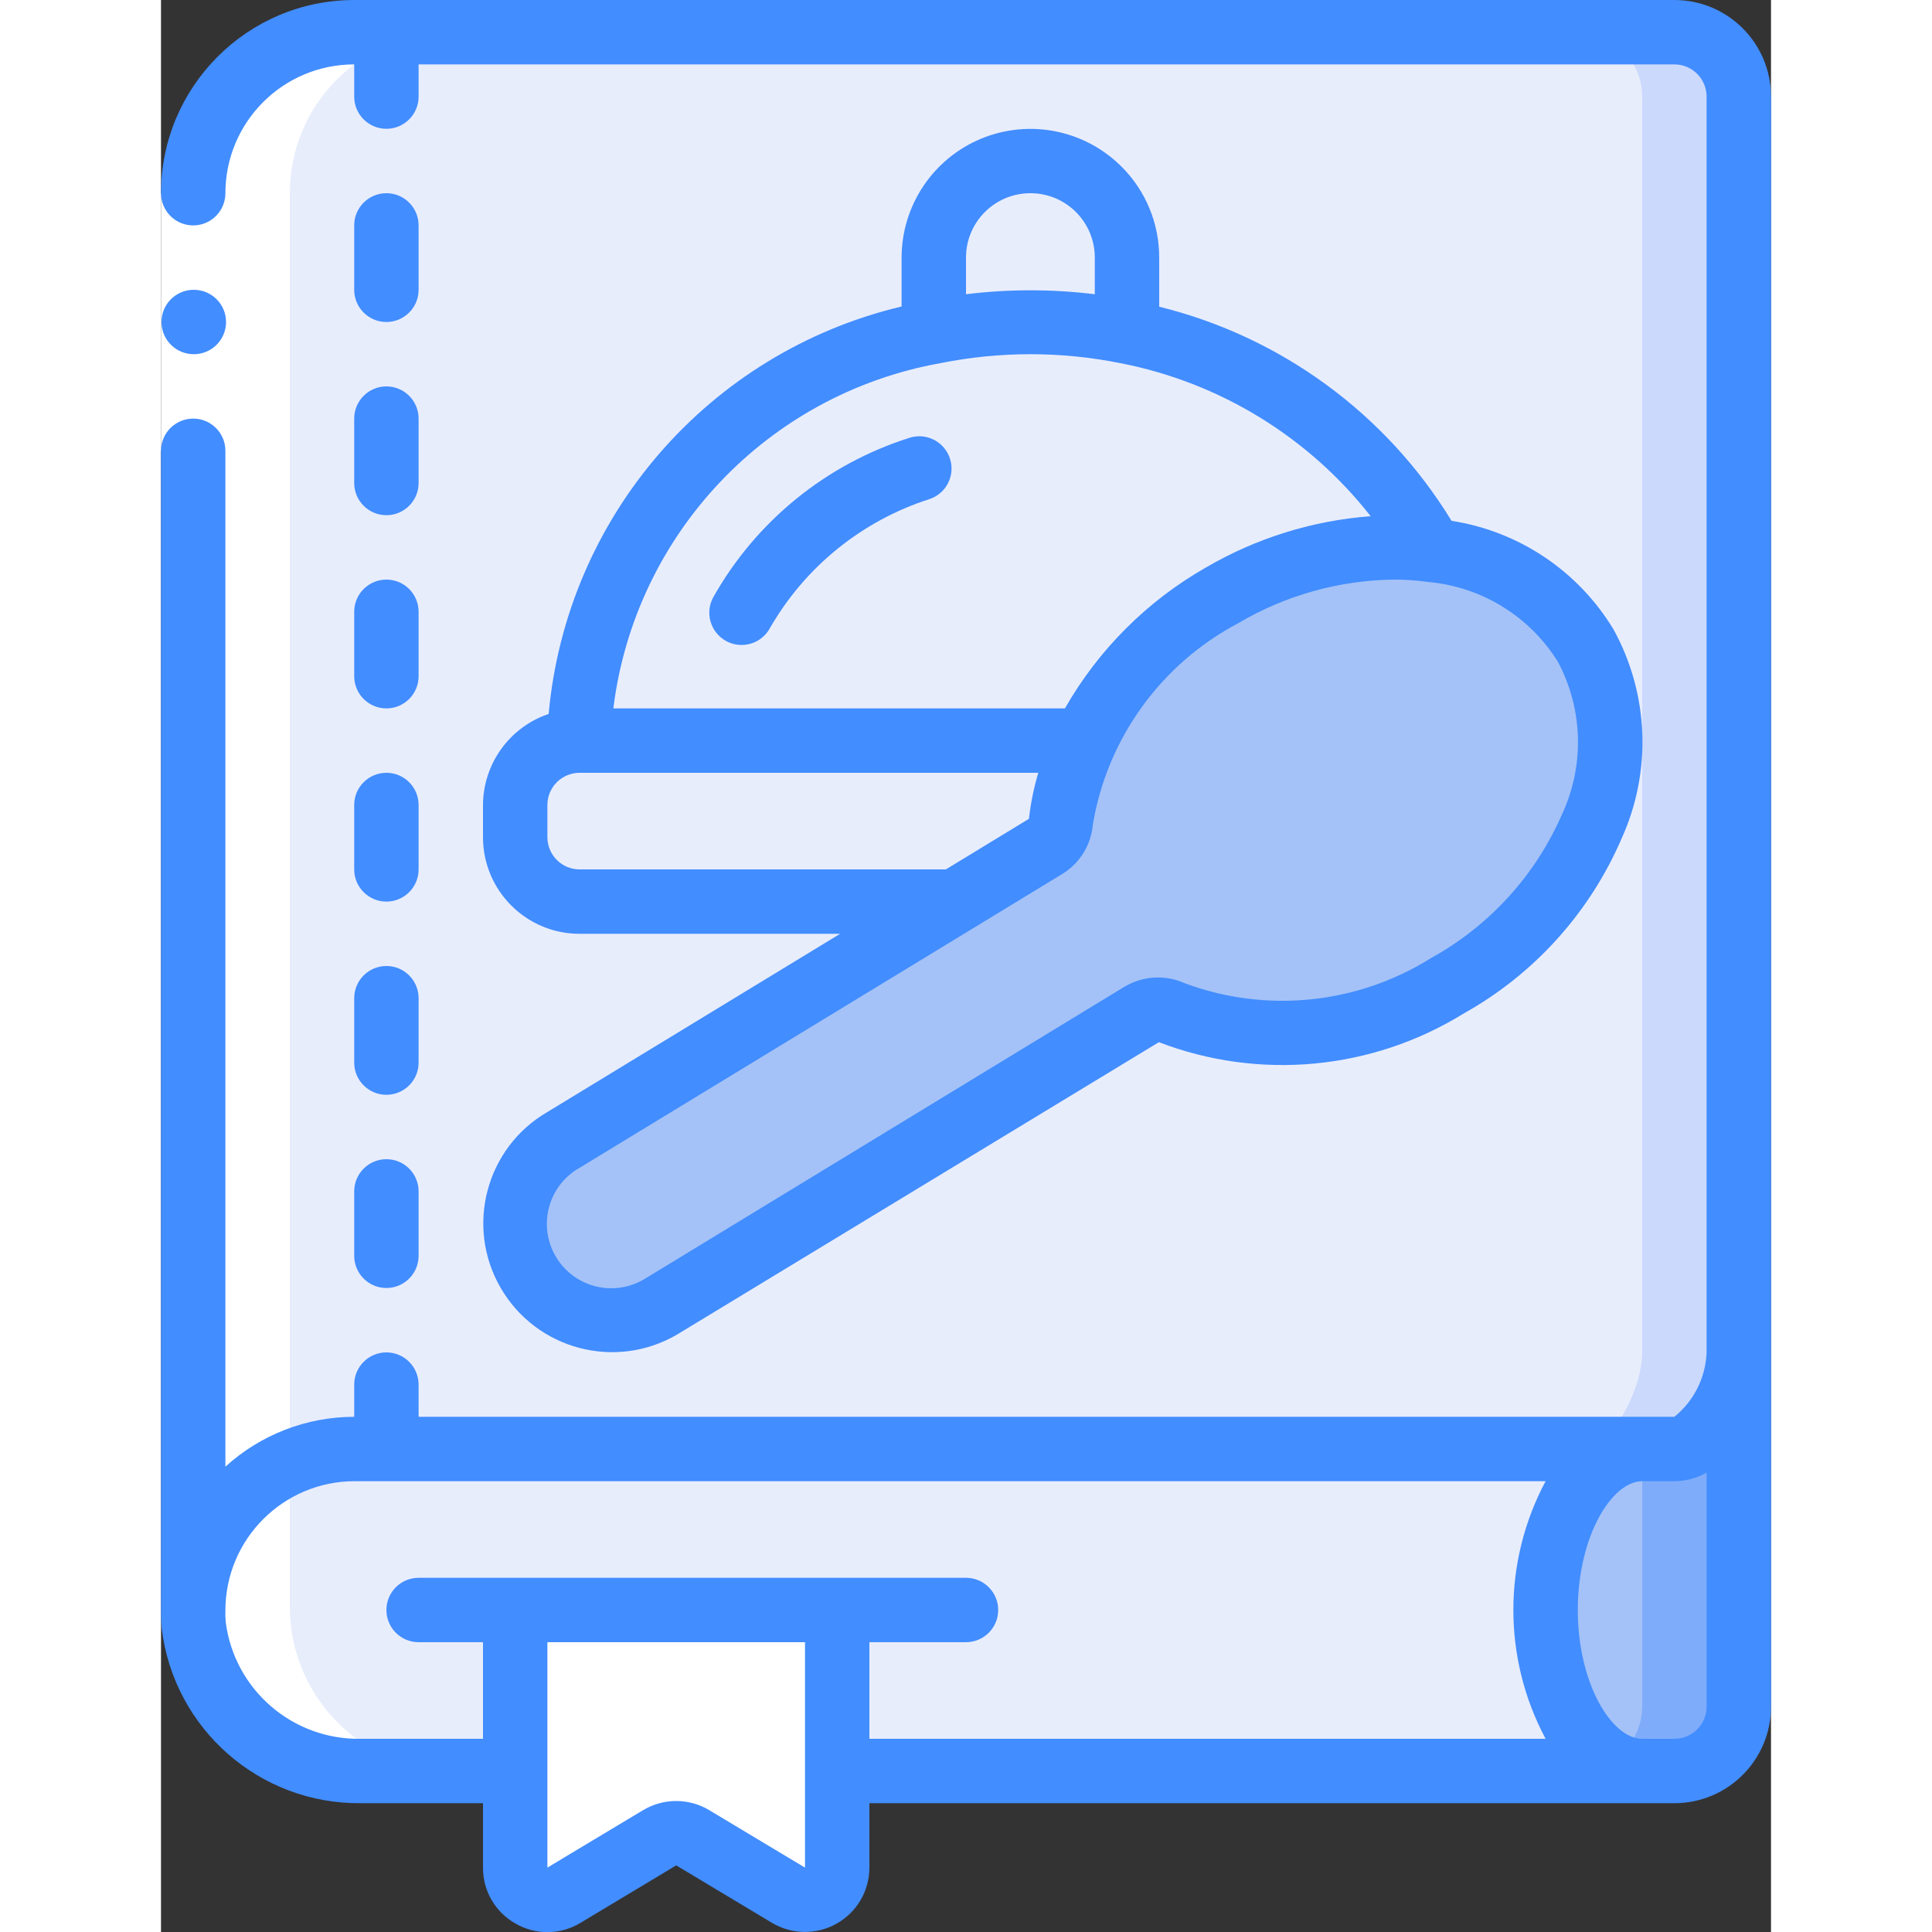 <svg height="512" viewBox="0 0 50 60" width="512" xmlns="http://www.w3.org/2000/svg"><rect x="0" y="0" width="50" height="60" fill="#333333" stroke="none"/><g id="Page-1" fill="none" fill-rule="evenodd"><g id="058---Cooking-Book" fill-rule="nonzero" transform="translate(-1)"><path id="Shape" d="m47 55h-25v-5h-10v5h-4.79c-2.628.042-4.865-1.902-5.19-4.51-.016-.163-.023-.326-.02-.49 0-2.761 2.239-5 5-5h40c-1.66 0-3 2.24-3 5s1.34 5 3 5z" fill="#e8edfc"/><path id="Shape" d="m50 3v39c0 1.1-.9 3-2 3h-41c-2.761 0-5 2.239-5 5v-44c0-2.761 2.239-5 5-5h41c1.103.003 1.997.897 2 2z" fill="#e8edfc"/><path id="Shape" d="m48 1h-3c1.103.003 1.997.897 2 2v39c0 1.1-.9 3-2 3h3c1.1 0 2-1.9 2-3v-39c-.003-1.103-.897-1.997-2-2z" fill="#cad9fc"/><path id="Shape" d="m50 42v11c-.003 1.103-.897 1.997-2 2h-1c-1.66 0-3-2.24-3-5s1.34-5 3-5h1c1.1 0 2-1.9 2-3z" fill="#a4c2f7"/><path id="Shape" d="m48 45h-1v8c-.004.7-.373 1.348-.975 1.707.293.182.63.283.975.293h1c1.103-.003 1.997-.897 2-2v-11c0 1.1-.9 3-2 3z" fill="#7facfa"/><path id="Shape" d="m22 50v8c-0.0.359-.193.691-.505.869-.312.178-.696.174-1.005-.009l-2.98-1.79c-.313-.19-.707-.19-1.02 0l-2.98 1.79c-.309.183-.693.187-1.005.009-.312-.178-.505-.509-.505-.869v-8z" fill="#fff"/><path id="Shape" d="m29.67 23c-.383.79-.629 1.638-.73 2.51-.021.318-.196.606-.47.77l-2.81 1.72h-11.66c-1.103-.003-1.997-.897-2-2v-1c.003-1.103.897-1.997 2-2z" fill="#e8edfc"/><path id="Shape" d="m40.47 17.08c-4.475-.436-8.76 1.913-10.8 5.92h-15.67c0-6.22 4.71-11.42 11-12.7 1.98-.4 4.02-.4 6 0 3.996.766 7.457 3.244 9.47 6.78z" fill="#e8edfc"/><path id="Shape" d="m31 8v2.3c-1.98-.4-4.02-.4-6 0v-2.3c0-1.657 1.343-3 3-3s3 1.343 3 3z" fill="#e8edfc"/><path id="Shape" d="m40.95 30.61c-2.562 1.602-5.726 1.913-8.55.84-.306-.14-.661-.121-.95.05l-14.95 9.1c-1.436.828-3.272.336-4.1-1.1s-.336-3.272 1.1-4.1l12.15-7.4h.01l2.81-1.72c.274-.164.449-.452.47-.77.101-.872.347-1.72.73-2.51 2.04-4.007 6.325-6.356 10.8-5.92 1.969.191 3.737 1.289 4.78 2.97 1.93 3.35.01 8.08-4.3 10.56z" fill="#a4c2f7"/><path id="Shape" d="m2 50c.06 2.819 2.391 5.056 5.21 5h3c-2.819.056-5.15-2.181-5.21-5v-44c0-2.761 2.239-5 5-5h-3c-2.761 0-5 2.239-5 5z" fill="#fff"/><path id="Rectangle-path" d="m1 6h2v8h-2z" fill="#fff"/><g fill="#428dff"><path id="Shape" d="m2.02 11c-.552.003-1.002-.443-1.005-.995-.003-.552.443-1.002.995-1.005h.01c.552 0 1 .448 1 1 0 .552-.448 1-1 1z"/><path id="Shape" d="m48 0h-41c-3.312.003-5.997 2.688-6 6 0 .357.191.687.5.866.309.179.691.179 1 0 .309-.179.5-.509.5-.866 0-2.209 1.791-4 4-4v1c0 .552.448 1 1 1s1-.448 1-1v-1h39c.552 0 1 .448 1 1v39c-.029.78-.393 1.509-1 2h-39v-1c0-.552-.448-1-1-1s-1 .448-1 1v1c-1.479.001-2.905.553-4 1.548v-31.548c0-.552-.448-1-1-1s-1 .448-1 1v36c-.003.196.005.391.024.586.383 3.116 3.046 5.447 6.186 5.414h3.79v2c-.005.722.384 1.39 1.015 1.741.626.36 1.398.35 2.014-.026l2.971-1.784 2.971 1.782c.618.371 1.387.38 2.014.026.627-.355 1.015-1.019 1.015-1.739v-2h25c1.657 0 3-1.343 3-3v-50c0-1.657-1.343-3-3-3zm-27 58-2.972-1.783c-.633-.38-1.424-.38-2.057 0l-2.971 1.783v-7h8zm2-7h3c.552 0 1-.448 1-1s-.448-1-1-1h-17c-.552 0-1 .448-1 1s.448 1 1 1h2v3h-3.79c-2.119.04-3.929-1.521-4.2-3.624-.011-.125-.014-.251-.01-.376.009-2.205 1.795-3.991 4-4h37c-1.335 2.5-1.335 5.5 0 8h-21zm25 3h-1c-.944 0-2-1.711-2-4s1.056-4 2-4h1c.351-.002.695-.094 1-.268v7.268c0 .552-.448 1-1 1z"/><path id="Shape" d="m8 10c.552 0 1-.448 1-1v-2c0-.552-.448-1-1-1s-1 .448-1 1v2c0 .552.448 1 1 1z"/><path id="Shape" d="m7 15c0 .552.448 1 1 1s1-.448 1-1v-2c0-.552-.448-1-1-1s-1 .448-1 1z"/><path id="Shape" d="m7 21c0 .552.448 1 1 1s1-.448 1-1v-2c0-.552-.448-1-1-1s-1 .448-1 1z"/><path id="Shape" d="m7 27c0 .552.448 1 1 1s1-.448 1-1v-2c0-.552-.448-1-1-1s-1 .448-1 1z"/><path id="Shape" d="m7 33c0 .552.448 1 1 1s1-.448 1-1v-2c0-.552-.448-1-1-1s-1 .448-1 1z"/><path id="Shape" d="m7 39c0 .552.448 1 1 1s1-.448 1-1v-2c0-.552-.448-1-1-1s-1 .448-1 1z"/><path id="Shape" d="m30.827 5.173c-1.144-1.143-2.863-1.484-4.357-.866-1.494.619-2.468 2.076-2.47 3.693v1.518c-5.992 1.426-10.404 6.52-10.961 12.654-1.214.41-2.033 1.547-2.039 2.828v1c0 1.657 1.343 3 3 3h8.091l-9.091 5.534c-1.91 1.11-2.559 3.558-1.448 5.468s3.558 2.559 5.468 1.448l14.97-9.084c3.119 1.196 6.619.868 9.461-.888 2.194-1.223 3.921-3.138 4.913-5.445.94-2.08.847-4.482-.253-6.483-1.095-1.815-2.938-3.051-5.032-3.375-2.032-3.327-5.295-5.717-9.079-6.65v-1.526c.002-1.061-.42-2.079-1.173-2.827zm-2.827.827c1.105 0 2 .895 2 2v1.138c-1.328-.163-2.672-.163-4 0v-1.138c0-1.105.895-2 2-2zm-14 21c-.552 0-1-.448-1-1v-1c0-.552.448-1 1-1h14.245c-.139.467-.236.946-.291 1.43l-2.579 1.57zm30.381-6.449c.783 1.468.832 3.219.133 4.729-.824 1.896-2.252 3.466-4.061 4.467-2.289 1.438-5.115 1.731-7.65.792-.604-.275-1.303-.237-1.874.1l-14.929 9.091c-.622.367-1.393.371-2.018.01-.625-.361-1.007-1.032-.999-1.754.008-.722.404-1.384 1.037-1.731l14.973-9.115c.54-.331.891-.899.946-1.53.445-2.675 2.115-4.989 4.514-6.255 1.46-.864 3.121-1.331 4.818-1.355.362-.001.723.023 1.081.073 1.658.148 3.15 1.065 4.029 2.478zm-5.814-4.52c-1.803.135-3.552.68-5.114 1.592-1.826 1.04-3.339 2.552-4.381 4.377h-14.024c.67-5.412 4.785-9.757 10.152-10.721 1.848-.372 3.752-.372 5.6 0 3.076.599 5.833 2.286 7.767 4.752z"/><path id="Shape" d="m19.029 20.03c-.168 0-.332-.042-.479-.123-.233-.127-.406-.341-.481-.596-.075-.255-.046-.528.081-.761 1.328-2.361 3.502-4.13 6.084-4.95.339-.113.713-.036.98.202s.388.6.316.95c-.072.35-.326.636-.665.748-2.095.672-3.863 2.103-4.958 4.012-.176.32-.513.519-.878.518z"/></g></g></g></svg>